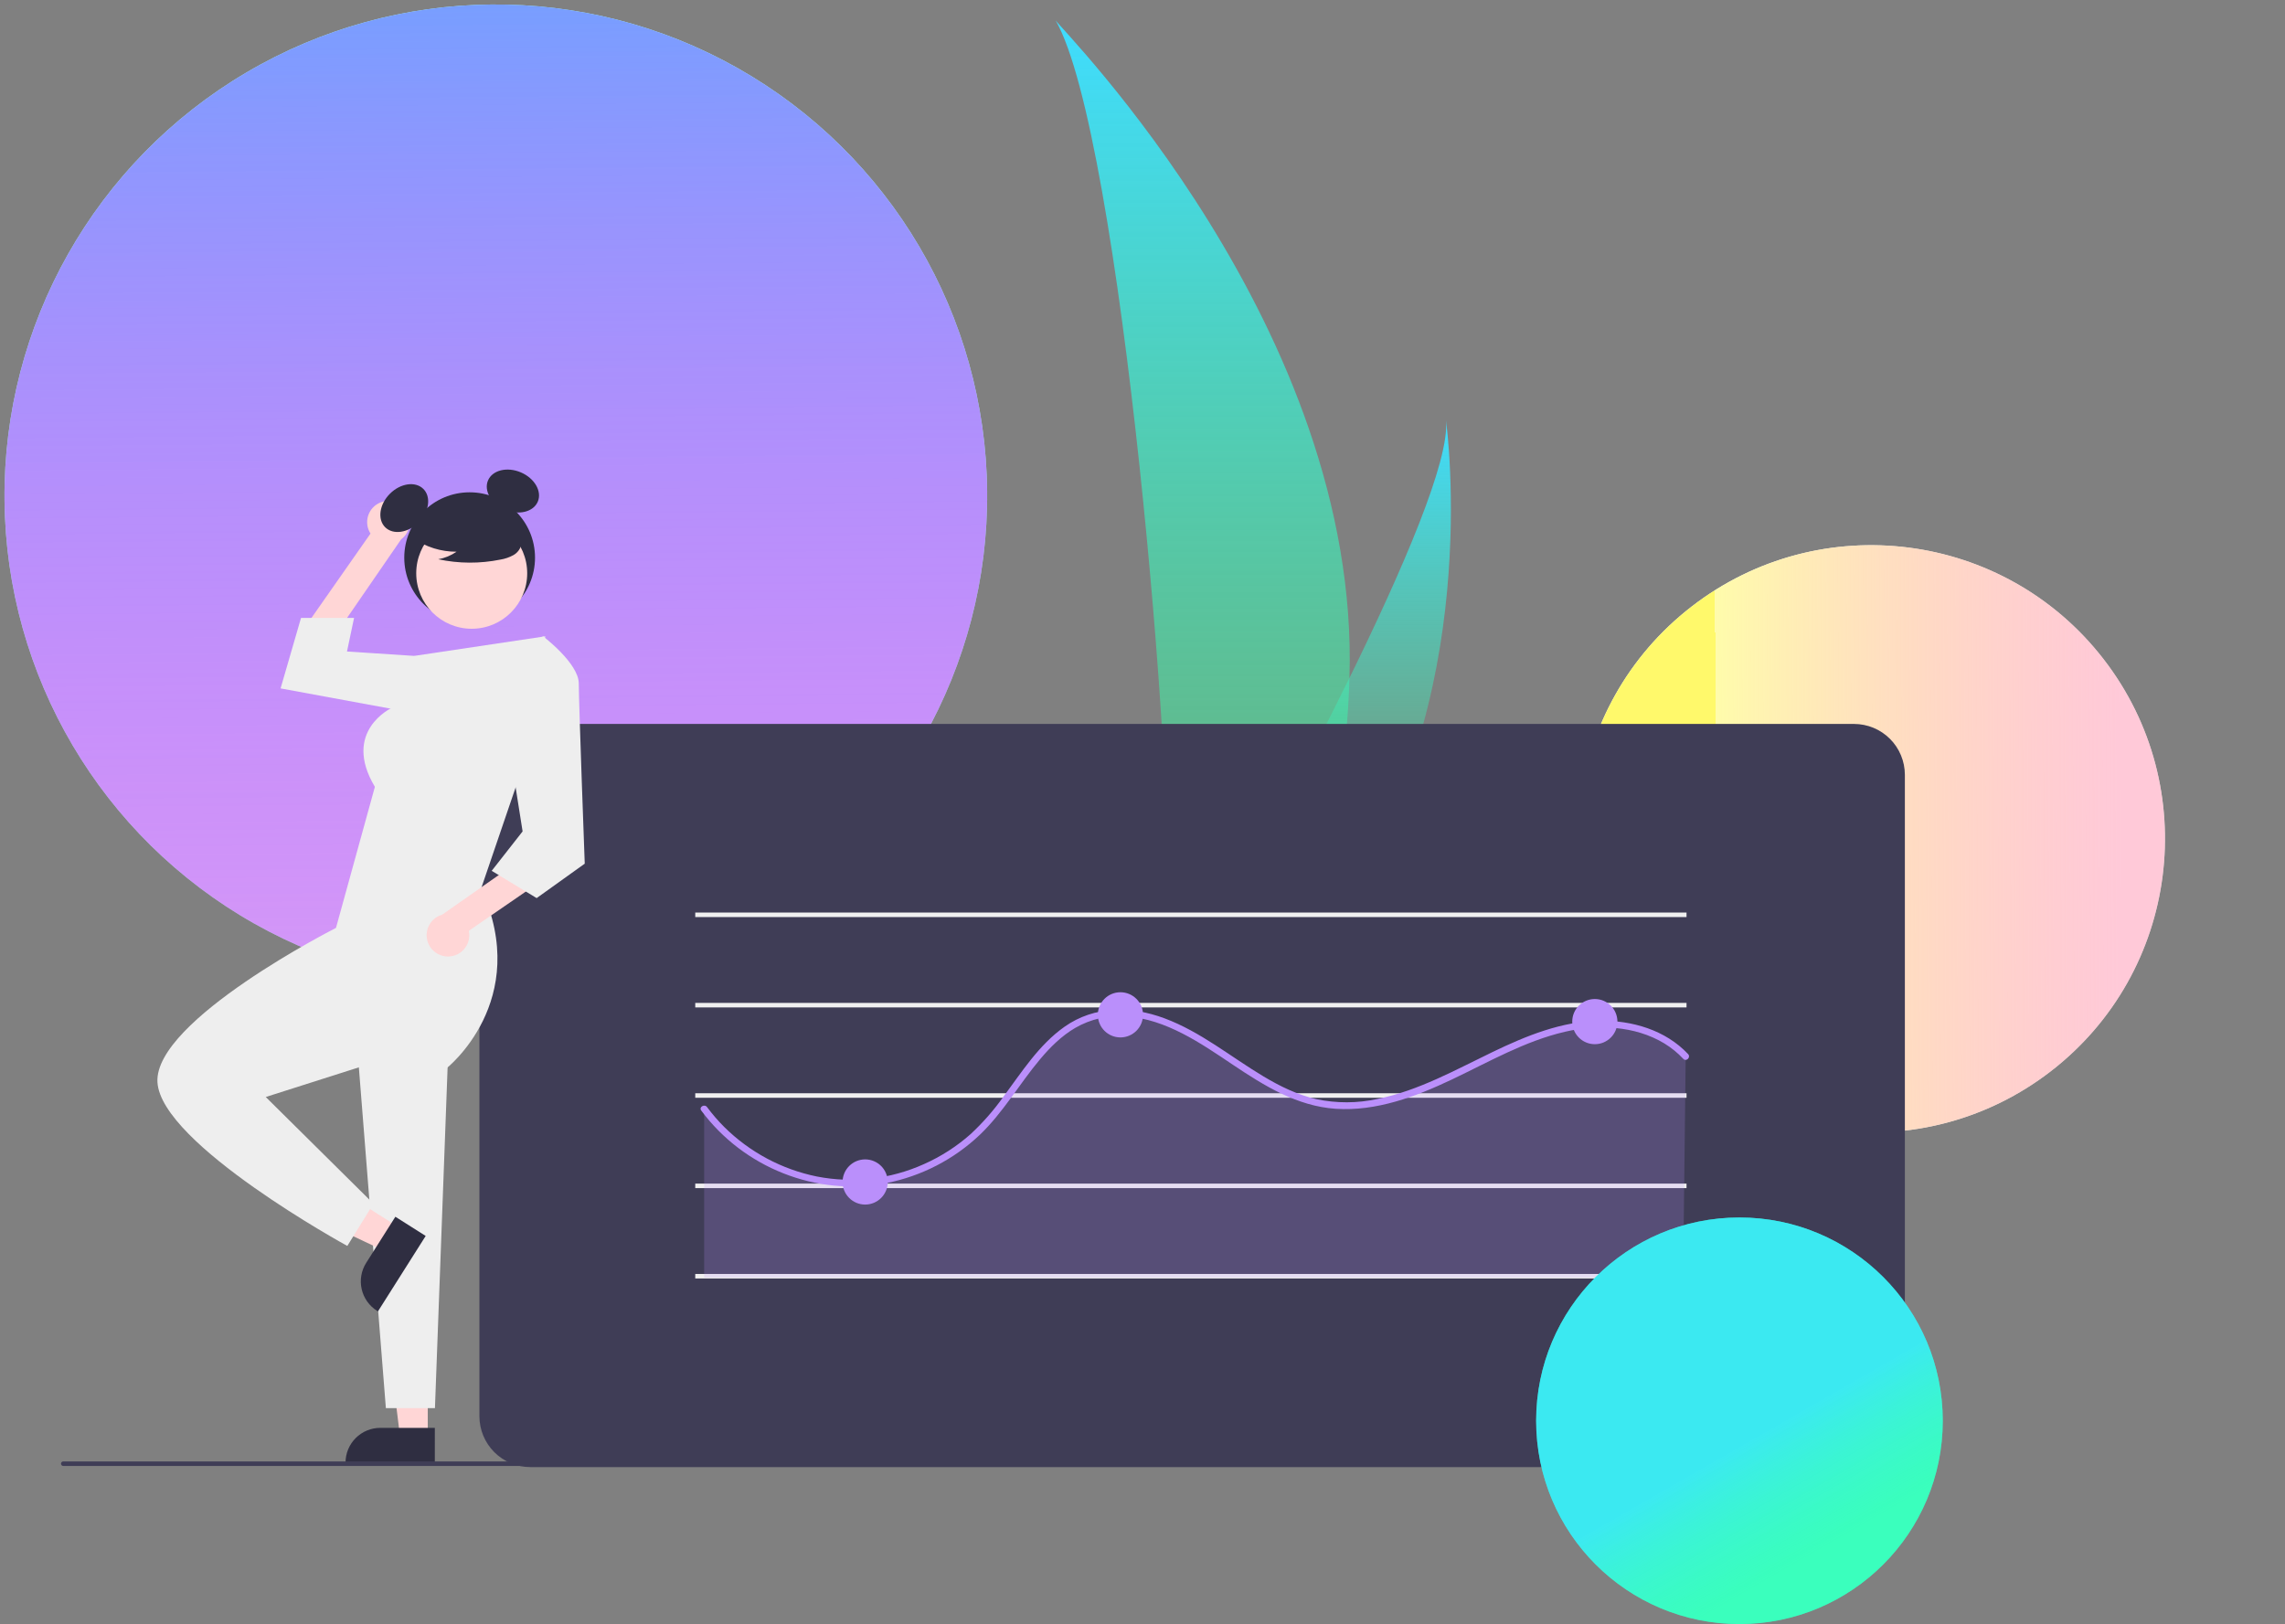 <svg width="979" height="696" viewBox="0 0 979 696" fill="none" xmlns="http://www.w3.org/2000/svg">
<rect x="0" y="0" width="979" height="696" fill="#808080" stroke="none"/>
<circle cx="801.755" cy="359.435" r="125.824" transform="rotate(-37.716 801.755 359.435)" fill="#FFFFFC"/>
<circle cx="801.755" cy="359.435" r="125.824" transform="rotate(-37.716 801.755 359.435)" fill="url(#paint0_linear_29_12)"/>
<circle cx="212.437" cy="212.437" r="210.513" transform="rotate(-0.526 212.437 212.437)" fill="#AAFFF0"/>
<circle cx="212.437" cy="212.437" r="210.513" transform="rotate(-0.526 212.437 212.437)" fill="url(#paint1_linear_29_12)"/>
<g clip-path="url(#clip0_29_12)">
<path d="M578.172 290.491C577.286 323.563 571.745 356.345 561.714 387.87C561.492 388.602 561.245 389.323 561.005 390.054H499.593C499.657 389.398 499.724 388.667 499.788 387.87C503.883 340.797 480.49 57.706 452.263 8.711C454.736 12.685 582.934 140.916 578.172 290.491Z" fill="url(#paint2_linear_29_12)"/>
<path d="M573.564 387.87C573.05 388.602 572.516 389.334 571.969 390.054H525.896C526.245 389.432 526.65 388.7 527.119 387.87C534.73 374.135 557.257 333.066 578.167 290.491C600.63 244.738 621.256 197.251 619.519 180.064C620.057 183.938 635.607 302.11 573.564 387.87Z" fill="url(#paint3_linear_29_12)"/>
<path d="M794.356 628.636H227.181C221.407 628.63 215.872 626.333 211.789 622.251C207.706 618.168 205.41 612.633 205.403 606.859V331.982C205.41 326.208 207.706 320.673 211.789 316.59C215.872 312.508 221.407 310.211 227.181 310.205H794.356C800.13 310.211 805.665 312.508 809.748 316.59C813.831 320.673 816.127 326.208 816.134 331.982V606.859C816.127 612.633 813.831 618.168 809.748 622.251C805.665 626.333 800.13 628.63 794.356 628.636Z" fill="#3F3D56"/>
<path d="M722.584 468.452H297.877V470.388H722.584V468.452Z" fill="#F0F0F0"/>
<path d="M722.584 507.167H297.877V509.103H722.584V507.167Z" fill="#F0F0F0"/>
<path d="M722.584 545.883H297.877V547.818H722.584V545.883Z" fill="#F0F0F0"/>
<g opacity="0.2">
<path d="M722.229 452.689C709.622 439.057 688.558 436.495 670.456 440.627C652.354 444.759 636.102 454.429 619.271 462.269C602.44 470.109 583.752 476.292 565.518 472.785C547.911 469.398 533.366 457.558 518.265 447.892C503.164 438.225 484.766 430.261 467.69 435.73C446.554 442.499 436.816 466.16 421.634 482.348C413.787 490.715 404.194 497.251 393.536 501.491C382.878 505.731 371.416 507.571 359.967 506.881C348.517 506.191 337.36 502.987 327.288 497.498C317.216 492.008 308.478 484.368 301.693 475.119V547.457H721.121L722.229 452.689Z" fill="#BA8FFB"/>
</g>
<path d="M722.584 391.022H297.877V392.958H722.584V391.022Z" fill="#F0F0F0"/>
<path d="M722.584 429.737H297.877V431.673H722.584V429.737Z" fill="#F0F0F0"/>
<path d="M300.439 475.852C318.531 500.285 349.807 512.834 379.724 506.953C394.784 503.988 408.691 496.804 419.825 486.238C429.871 476.627 436.781 464.379 445.686 453.802C449.999 448.68 454.822 443.884 460.634 440.477C467.277 436.626 474.938 434.895 482.592 435.515C499.713 436.758 514.418 446.974 528.217 456.238C541.627 465.242 555.74 473.995 572.279 475.107C589.679 476.277 606.598 469.899 622.048 462.56C637.86 455.05 653.275 446.11 670.476 442.112C684.489 438.855 700.431 439.471 713.008 447.057C716.032 448.89 718.789 451.131 721.202 453.715C722.485 455.08 724.535 453.024 723.255 451.662C713.538 441.326 699.236 437.191 685.353 437.38C669.153 437.601 653.951 443.812 639.565 450.741C623.574 458.442 607.871 467.293 590.299 470.867C581.584 472.786 572.559 472.813 563.834 470.945C555.827 469.089 548.401 465.453 541.38 461.258C527.257 452.818 514.48 442.136 498.903 436.333C484.587 430.999 468.936 430.913 456.103 439.946C445.054 447.722 437.696 459.477 429.761 470.144C425.659 475.893 420.981 481.208 415.799 486.007C409.844 491.272 403.118 495.594 395.853 498.82C381.488 505.282 365.475 507.137 350.013 504.13C335.023 501.088 321.247 493.736 310.376 482.977C307.686 480.305 305.202 477.433 302.946 474.386C301.846 472.901 299.325 474.347 300.439 475.852Z" fill="#BA8FFB"/>
<path d="M480.044 444.527C485.389 444.527 489.722 440.194 489.722 434.848C489.722 429.503 485.389 425.169 480.044 425.169C474.698 425.169 470.365 429.503 470.365 434.848C470.365 440.194 474.698 444.527 480.044 444.527Z" fill="#BA8FFB"/>
<path d="M683.298 447.431C688.643 447.431 692.976 443.097 692.976 437.752C692.976 432.406 688.643 428.073 683.298 428.073C677.952 428.073 673.619 432.406 673.619 437.752C673.619 443.097 677.952 447.431 683.298 447.431Z" fill="#BA8FFB"/>
<path d="M370.674 516.15C376.019 516.15 380.352 511.816 380.352 506.471C380.352 501.126 376.019 496.792 370.674 496.792C365.328 496.792 360.995 501.126 360.995 506.471C360.995 511.816 365.328 516.15 370.674 516.15Z" fill="#BA8FFB"/>
<path d="M162.887 215.349C161.662 215.859 160.564 216.631 159.67 217.611C158.776 218.591 158.108 219.756 157.712 221.022C157.317 222.289 157.204 223.627 157.381 224.942C157.559 226.257 158.023 227.517 158.74 228.633L131.307 267.826L139.91 277.535L171.878 231.084C173.673 229.755 174.919 227.813 175.379 225.627C175.838 223.441 175.48 221.162 174.372 219.223C173.263 217.283 171.482 215.817 169.365 215.103C167.249 214.389 164.944 214.477 162.887 215.349Z" fill="#FFD6D6"/>
<path d="M183.276 615.7H171.41L165.765 569.931L183.278 569.932L183.276 615.7Z" fill="#FFD6D6"/>
<path d="M186.302 627.203L148.041 627.202V626.718C148.042 622.768 149.611 618.98 152.404 616.188C155.196 613.395 158.984 611.826 162.934 611.826H162.935L186.303 611.827L186.302 627.203Z" fill="#2F2E41"/>
<path opacity="0.1" d="M47.067 623.327L46.593 623.26L47.115 623.356L47.067 623.327Z" fill="black"/>
<path d="M152.943 447.159L165.324 603.365H186.351L192.154 447.159H152.943Z" fill="#EEEEEE"/>
<path d="M185.851 285.277L177.472 281.045L148.665 279.17L151.694 264.78H128.969L120.216 294.975L173.423 304.775L185.851 285.277Z" fill="#EEEEEE"/>
<path d="M201.216 266.971C216.685 266.971 229.226 254.43 229.226 238.961C229.226 223.491 216.685 210.95 201.216 210.95C185.746 210.95 173.205 223.491 173.205 238.961C173.205 254.43 185.746 266.971 201.216 266.971Z" fill="#2F2E41"/>
<path d="M179.352 223.858C183.879 219.332 184.796 212.91 181.401 209.516C178.006 206.121 171.585 207.038 167.059 211.565C162.532 216.091 161.615 222.512 165.01 225.907C168.404 229.302 174.826 228.384 179.352 223.858Z" fill="#2F2E41"/>
<path d="M230.41 214.963C232.296 210.548 229.053 204.931 223.166 202.416C217.279 199.901 210.978 201.442 209.092 205.857C207.206 210.272 210.45 215.89 216.336 218.404C222.223 220.919 228.524 219.378 230.41 214.963Z" fill="#2F2E41"/>
<path d="M202.104 269.419C215.233 269.419 225.876 258.776 225.876 245.647C225.876 232.518 215.233 221.875 202.104 221.875C188.975 221.875 178.332 232.518 178.332 245.647C178.332 258.776 188.975 269.419 202.104 269.419Z" fill="#FFD6D6"/>
<path d="M177.125 230.695C182.557 234.439 189.005 236.431 195.603 236.405C193.249 238.037 190.57 239.139 187.75 239.636C196.521 241.517 205.587 241.568 214.38 239.785C216.334 239.472 218.22 238.824 219.955 237.871C220.819 237.388 221.572 236.729 222.165 235.936C222.758 235.143 223.177 234.234 223.396 233.269C223.98 229.931 221.379 226.899 218.676 224.855C214.538 221.774 209.767 219.651 204.707 218.64C199.648 217.629 194.427 217.755 189.423 219.009C186.155 219.854 182.881 221.281 180.759 223.905C178.636 226.53 178.007 230.576 180.03 233.278L177.125 230.695Z" fill="#2F2E41"/>
<path d="M171.046 526L164.702 536.027L123.006 516.327L132.37 501.528L171.046 526Z" fill="#FFD6D6"/>
<path d="M182.384 529.592L161.927 561.924L161.518 561.666C158.18 559.554 155.818 556.203 154.952 552.35C154.085 548.496 154.784 544.456 156.895 541.119L169.391 521.37L182.384 529.592Z" fill="#2F2E41"/>
<path d="M233.641 272.65L177.472 281.046L167.819 303.337C167.819 303.337 146.321 313.28 160.618 337.149L143.951 397.599C143.951 397.599 65.983 437.161 67.458 463.695C68.933 490.23 148.81 533.878 148.81 533.878L160.007 515.766L113.86 470.054L157.066 456.296L191.145 457.907C191.145 457.907 228.17 428.953 206.14 380.71L221.333 336.186L233.641 272.65Z" fill="#EEEEEE"/>
<path d="M192.319 409.843C193.645 409.793 194.944 409.454 196.125 408.848C197.305 408.242 198.338 407.385 199.152 406.337C199.965 405.289 200.539 404.075 200.832 402.781C201.126 401.487 201.132 400.145 200.851 398.848L240.259 371.725L235.595 359.62L189.399 391.957C187.253 392.574 185.407 393.957 184.212 395.845C183.016 397.732 182.555 399.992 182.915 402.197C183.275 404.401 184.431 406.397 186.164 407.807C187.897 409.216 190.087 409.94 192.319 409.843Z" fill="#FFD6D6"/>
<path d="M221.139 281.728L232.673 272.65C232.673 272.65 247.952 284.211 247.971 292.852C247.99 301.494 250.529 370.072 250.529 370.072L229.929 384.828L210.667 373.14L223.908 356.251L217.664 316.846L221.139 281.728Z" fill="#EEEEEE"/>
<path d="M395.862 628.152H27.101C26.844 628.152 26.598 628.05 26.416 627.869C26.235 627.687 26.133 627.441 26.133 627.184C26.133 626.927 26.235 626.681 26.416 626.5C26.598 626.318 26.844 626.216 27.101 626.216H395.862C396.118 626.216 396.365 626.318 396.546 626.5C396.728 626.681 396.83 626.927 396.83 627.184C396.83 627.441 396.728 627.687 396.546 627.869C396.365 628.05 396.118 628.152 395.862 628.152Z" fill="#3F3D56"/>
</g>
<path d="M658.156 608.795C658.156 560.686 697.156 521.686 745.265 521.686C793.374 521.686 832.374 560.686 832.374 608.795C832.374 656.904 793.374 695.904 745.265 695.904C697.156 695.904 658.156 656.904 658.156 608.795Z" fill="#37FFDB"/>
<path d="M658.156 608.795C658.156 560.686 697.156 521.686 745.265 521.686C793.374 521.686 832.374 560.686 832.374 608.795C832.374 656.904 793.374 695.904 745.265 695.904C697.156 695.904 658.156 656.904 658.156 608.795Z" fill="url(#paint4_linear_29_12)"/>
<defs>
<linearGradient id="paint0_linear_29_12" x1="915.949" y1="386.571" x2="778.063" y2="281.019" gradientUnits="userSpaceOnUse">
<stop stop-color="#FFA8C2" stop-opacity="0.62"/>
<stop offset="1" stop-color="#FFFCAB"/>
<stop offset="1" stop-color="#FFF96B"/>
</linearGradient>
<linearGradient id="paint1_linear_29_12" x1="212.437" y1="1.924" x2="212.437" y2="422.951" gradientUnits="userSpaceOnUse">
<stop stop-color="#789EFF"/>
<stop offset="1" stop-color="#FB39FF" stop-opacity="0.52"/>
</linearGradient>
<linearGradient id="paint2_linear_29_12" x1="515.282" y1="8.711" x2="515.282" y2="390.054" gradientUnits="userSpaceOnUse">
<stop stop-color="#3FDCFF"/>
<stop offset="1" stop-color="#3EFE8B" stop-opacity="0.38"/>
</linearGradient>
<linearGradient id="paint3_linear_29_12" x1="573.765" y1="180.064" x2="573.765" y2="390.054" gradientUnits="userSpaceOnUse">
<stop stop-color="#3FDCFF"/>
<stop offset="1" stop-color="#3EFE8B" stop-opacity="0"/>
</linearGradient>
<linearGradient id="paint4_linear_29_12" x1="772.603" y1="668.435" x2="744.953" y2="620.248" gradientUnits="userSpaceOnUse">
<stop stop-color="#3EFE8B" stop-opacity="0.38"/>
<stop offset="1" stop-color="#3FDCFF" stop-opacity="0.61"/>
</linearGradient>
<clipPath id="clip0_29_12">
<rect width="790.001" height="619.925" fill="white" transform="translate(26.133 8.711)"/>
</clipPath>
</defs>
</svg>
